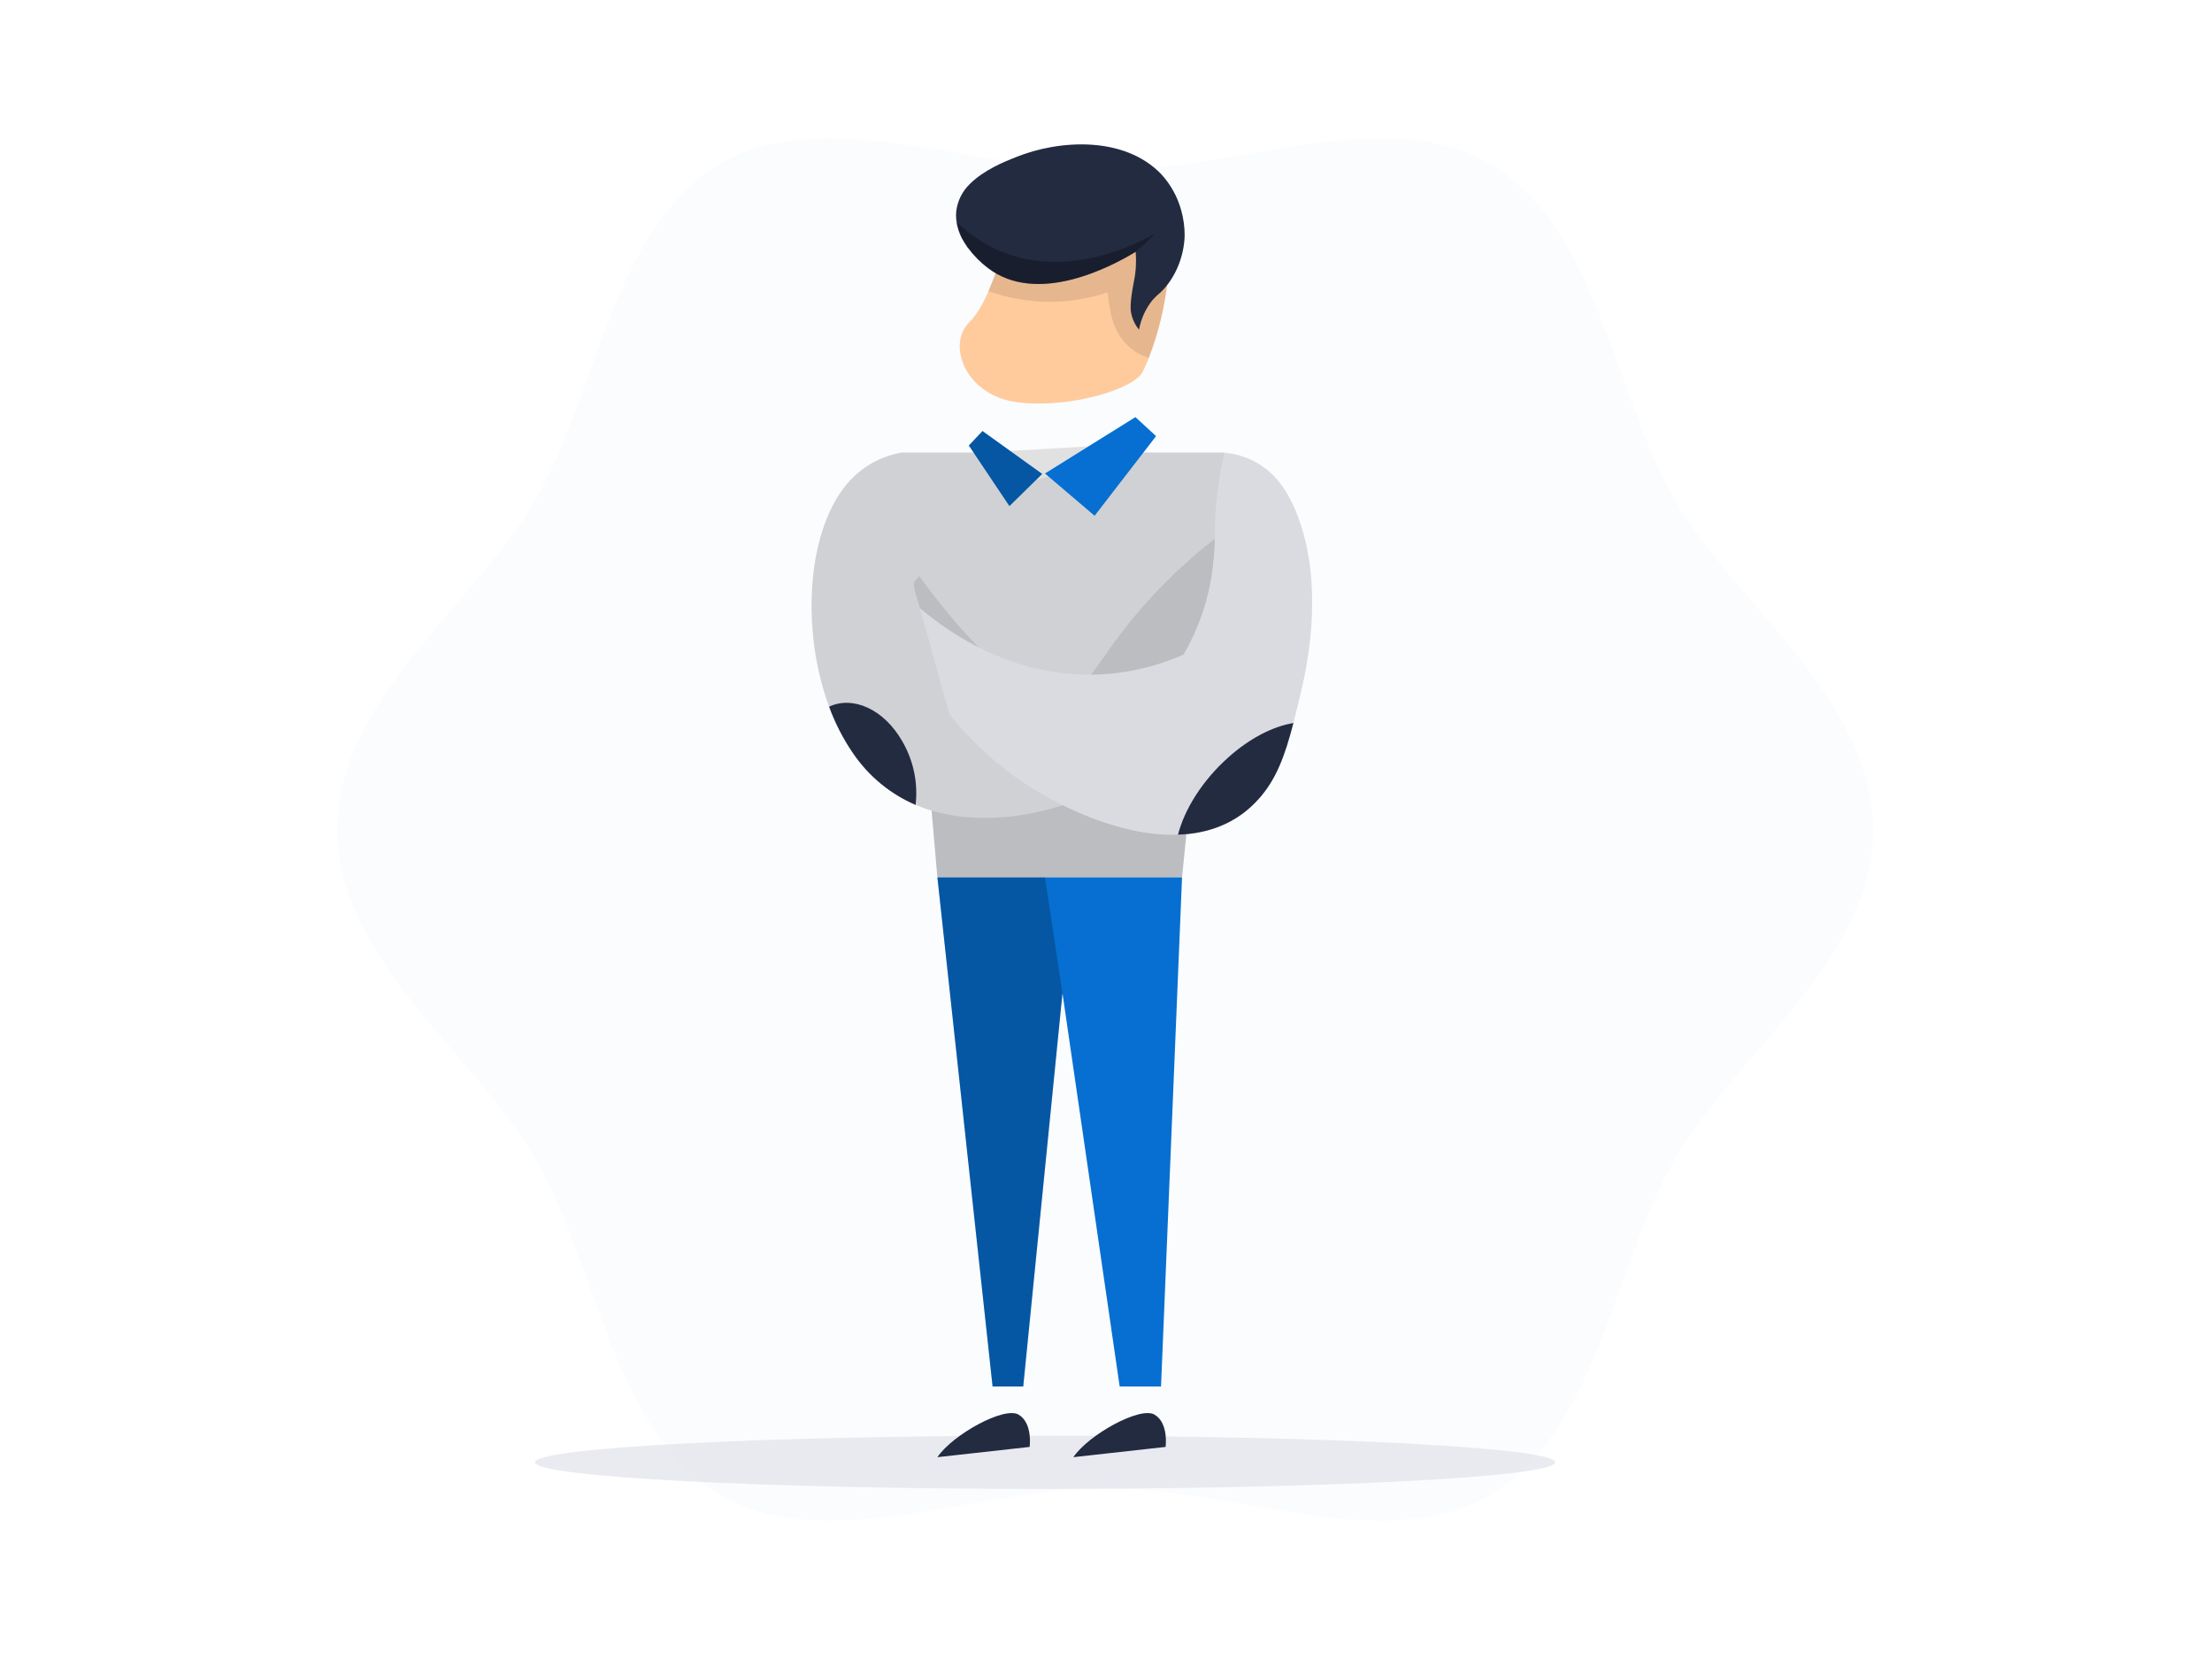 <svg xmlns="http://www.w3.org/2000/svg" width="800" height="600" fill="none" viewBox="0 0 800 600">
    <path d="M677.439 299.963C677.439 346.986 627.773 381.137 605.823 419.08C583.191 458.252 577.735 518.136 538.643 540.841C500.71 562.874 446.711 538.232 399.743 538.232C352.775 538.232 298.764 562.816 260.842 540.841C221.704 518.182 216.26 458.299 193.662 419.08C171.644 381.102 122 346.986 122 299.963C122 252.94 171.678 218.789 193.616 180.845C216.26 141.662 221.704 81.79 260.796 59.084C298.73 37.202 352.728 61.728 399.708 61.728C446.688 61.728 500.675 37.202 538.608 59.119C577.735 81.79 583.19 141.662 605.788 180.88C627.773 218.812 677.439 252.893 677.439 299.963Z" fill="#066FD1" style="fill: #066FD1; fill: #066FD1;" opacity="0.02"/>
    <path d="M377.963 538.494C479.845 538.494 562.436 534.182 562.436 528.864C562.436 523.545 479.845 519.233 377.963 519.233C276.081 519.233 193.489 523.545 193.489 528.864C193.489 534.182 276.081 538.494 377.963 538.494Z" fill="#D6D8E2" opacity="0.5"/>
    <path d="M325.685 163.679C326.727 175.258 327.686 186.795 328.686 198.364C330.639 220.682 332.577 243.006 334.502 265.337C336.023 282.659 337.531 299.984 339.025 317.313H427.499C429.223 299.984 430.96 282.659 432.711 265.337C433.701 255.509 434.67 245.712 435.65 235.884C438.068 211.83 440.472 187.761 442.862 163.679H325.685Z" fill="#DADBE0"/>
    <path d="M415.577 216.885C398.276 235.905 395.868 246.067 387.655 249.642C378.109 253.748 361.402 248.599 330.052 205.139C331.546 225.205 333.029 245.271 334.502 265.338C336.024 282.659 337.531 299.985 339.025 317.313H427.5C429.223 299.985 430.96 282.659 432.711 265.338H433.086L439.767 194.571C431.059 201.278 422.964 208.746 415.577 216.885Z" fill="black" opacity="0.1"/>
    <path d="M299.859 255.572C302.022 261.519 304.925 267.171 308.499 272.393C309.541 273.946 310.719 275.416 311.875 276.771C317.071 283.005 323.672 287.916 331.136 291.101C334.942 292.715 338.917 293.9 342.986 294.634C348.664 295.685 354.45 296.035 360.214 295.677C360.693 295.677 361.152 295.677 361.621 295.583C361.801 295.594 361.982 295.594 362.163 295.583L363.205 295.489H364.06C368.461 295.025 372.827 294.27 377.129 293.227H377.192C381.002 292.314 384.756 291.183 388.437 289.84C390.084 289.263 391.675 288.638 393.211 287.964C395.351 287.04 397.362 286.071 399.245 285.056C402.668 283.231 405.969 281.184 409.125 278.928C410.543 277.886 411.845 276.927 412.992 276.01C405.509 272.64 398.012 269.274 390.501 265.911C386.123 263.941 381.756 261.961 377.379 260.012C375.581 261.429 373.618 262.622 371.532 263.566C369.947 264.265 368.275 264.749 366.561 265.004C365.446 265.193 364.313 265.256 363.184 265.192C359.828 265.004 356.67 263.347 353.731 260.7C353.581 260.576 353.438 260.444 353.304 260.304C351.956 259.01 350.709 257.617 349.573 256.135C337.504 240.751 330.146 211.006 330.146 211.006C339.599 200.834 342.652 187.202 337.775 176.509C335.18 171.076 330.914 166.616 325.601 163.783C321.087 164.645 316.796 166.419 312.991 168.994C310.989 170.357 309.146 171.941 307.498 173.716C291.813 190.454 289.395 227.38 299.859 255.572Z" fill="#DADBE0"/>
    <path d="M325.685 163.679C318.749 164.963 312.405 168.432 307.582 173.58C291.813 190.454 289.395 227.38 299.859 255.572C302.022 261.519 304.925 267.171 308.499 272.393C309.541 273.946 310.719 275.416 311.876 276.771C317.071 283.005 323.672 287.916 331.136 291.101C333.026 291.907 334.961 292.603 336.931 293.186L339.015 317.313H427.49C429.213 299.984 430.95 282.659 432.701 265.337C433.691 255.509 434.66 245.712 435.64 235.884C438.058 211.83 440.462 187.761 442.852 163.679H325.685Z" fill="black" opacity="0.05"/>
    <path d="M423.904 77.383C423.716 82.167 423.33 89.181 422.622 97.8C422.434 99.697 422.288 101.354 422.247 101.969C421.154 111.396 418.878 120.647 415.472 129.504C414.763 131.255 414.044 132.912 413.242 134.528C410.251 140.489 387.937 147.691 368.551 145.565C349.166 143.439 342.214 124.575 350.594 116.518C353.158 114.007 355.523 109.879 357.472 105.377C359.79 99.995 361.72 94.453 363.246 88.795C364.195 85.575 364.674 83.438 364.674 83.438L379.932 70.264H416.514C416.087 76.424 417.692 80.687 419.641 81.072C421.59 81.458 423.476 78.091 423.904 77.383Z" fill="#FFCB9D" style="fill: #FFCB9D; fill: #FFCB9D;"/>
    <path d="M423.904 77.383C423.716 82.167 423.341 89.181 422.622 97.8C422.434 99.697 422.288 101.354 422.247 101.969C421.154 111.395 418.878 120.647 415.472 129.504C413.105 128.75 410.902 127.555 408.979 125.982C406.89 124.221 405.166 122.068 403.904 119.645C402.621 117.024 401.759 114.217 401.35 111.328C400.986 109.486 400.732 107.624 400.589 105.752C386.566 110.437 371.375 110.279 357.452 105.304C359.765 99.92 361.694 94.379 363.226 88.722C364.174 85.502 364.653 83.365 364.653 83.365L379.912 70.191H416.494C416.066 76.351 417.671 80.614 419.62 80.999C421.569 81.385 423.477 78.091 423.904 77.383Z" fill="black" opacity="0.1"/>
    <path d="M428.448 85.2C428.239 93.162 424.79 100.833 419.954 105.523C418.84 106.443 417.795 107.442 416.827 108.514C414.339 111.624 412.66 115.301 411.939 119.218C410.235 117.174 409.185 114.664 408.927 112.016C408.666 107.993 410.407 100.551 410.501 99.509C410.501 99.509 410.501 99.228 410.584 98.894C410.584 98.321 410.667 98.092 410.751 97.185C410.879 95.245 410.879 93.299 410.751 91.359C410.775 91.267 410.775 91.17 410.751 91.078C401.485 96.716 375.107 110.463 357.347 96.956C354.574 94.855 352.117 92.366 350.052 89.566C349.846 89.338 349.674 89.082 349.541 88.806C349.044 88.109 348.592 87.381 348.186 86.627C348.147 86.561 348.102 86.498 348.051 86.44C347.008 84.488 346.304 82.373 345.966 80.186L345.831 79.332C345.747 78.371 345.747 77.405 345.831 76.445C346.281 72.661 348.031 69.15 350.781 66.512C355.919 61.395 363.528 58.362 367.519 56.788C383.069 50.535 406.644 49.066 420.027 63.042C423.382 66.721 425.828 71.137 427.166 75.934C428.023 78.948 428.455 82.066 428.448 85.2Z" fill="#232B41"/>
    <path d="M427.5 317.313L419.902 501.443H404.946L384.258 359.19L370.063 501.443H358.984L339.025 317.313H427.5Z" fill="#066FD1" style="fill: #066FD1; fill: #066FD1;"/>
    <path d="M388.197 527.008L421.548 523.298C421.548 523.298 422.757 514.648 417.525 511.604C412.293 508.561 393.659 518.9 388.197 527.008ZM339.025 527.008L372.376 523.298C372.376 523.298 373.585 514.648 368.353 511.604C363.121 508.561 344.486 518.9 339.025 527.008ZM299.858 255.572C302.022 261.519 304.925 267.171 308.498 272.393C314.101 280.664 321.957 287.157 331.136 291.101C332.059 283.107 330.366 275.029 326.31 268.078C319.671 256.478 308.53 251.538 299.858 255.572Z" fill="#232B41"/>
    <path d="M396.222 161.292C387.885 169.547 380.005 172.6 373.971 173.705L372.929 173.882L359.661 163.439L396.222 161.292Z" fill="#E1E1E1"/>
    <path d="M332.574 219.861C336.583 233 339.459 245.275 343.496 258.407C350.364 267.046 358.392 274.695 367.353 281.138C381.631 291.268 405.071 302.607 426.03 301.878C436.9 301.513 447.114 297.896 455.014 289.183C461.549 281.992 464.675 273.446 467.781 261.492C468.542 258.532 469.324 255.374 470.137 251.955C472.377 242.711 479.027 213.893 469.866 188.057C466.541 178.677 462.737 174.205 460.632 172.079C455.893 167.25 449.573 164.29 442.83 163.741C440.494 173.865 439.326 184.223 439.349 194.612C439.293 202.289 438.242 209.926 436.223 217.333C434.359 224.144 431.597 230.677 428.01 236.76C419.604 240.473 410.655 242.806 401.506 243.67C367.999 246.682 343.361 228.918 332.574 219.861Z" fill="#DADBE0"/>
    <path d="M426.03 301.878C436.901 301.513 447.114 297.897 455.015 289.184C461.549 282.003 464.676 273.446 467.782 261.492C460.486 262.69 452.148 266.88 444.321 273.842C434.962 282.159 428.448 292.55 426.03 301.878Z" fill="#232B41"/>
    <path d="M370.063 501.443L384.258 359.19L377.932 317.313H339.025L358.984 501.443H370.063Z" fill="black" opacity="0.22"/>
    <path d="M376.92 171.402L355.336 155.894L350.396 161.126L365.07 183.033L376.92 171.402ZM377.931 171.246L410.636 150.86L418.109 157.728L395.878 186.535L377.931 171.246Z" fill="#066FD1" style="fill: #066FD1; fill: #066FD1;"/>
    <path d="M376.92 171.402L355.336 155.894L350.396 161.126L365.07 183.033L376.92 171.402Z" fill="black" opacity="0.22"/>
    <path d="M410.647 91.078C401.382 96.716 375.003 110.463 357.243 96.956C354.47 94.854 352.013 92.366 349.948 89.566C349.742 89.338 349.57 89.082 349.437 88.805C348.94 88.108 348.488 87.381 348.082 86.627C348.043 86.561 347.998 86.498 347.947 86.44C346.905 84.487 346.2 82.373 345.862 80.186C350.008 84.226 354.789 87.557 360.016 90.046C385.915 102.208 413.065 87.055 417.411 84.637L417.744 84.449C415.546 86.831 413.173 89.046 410.647 91.078Z" fill="black" opacity="0.3"/>
</svg>
